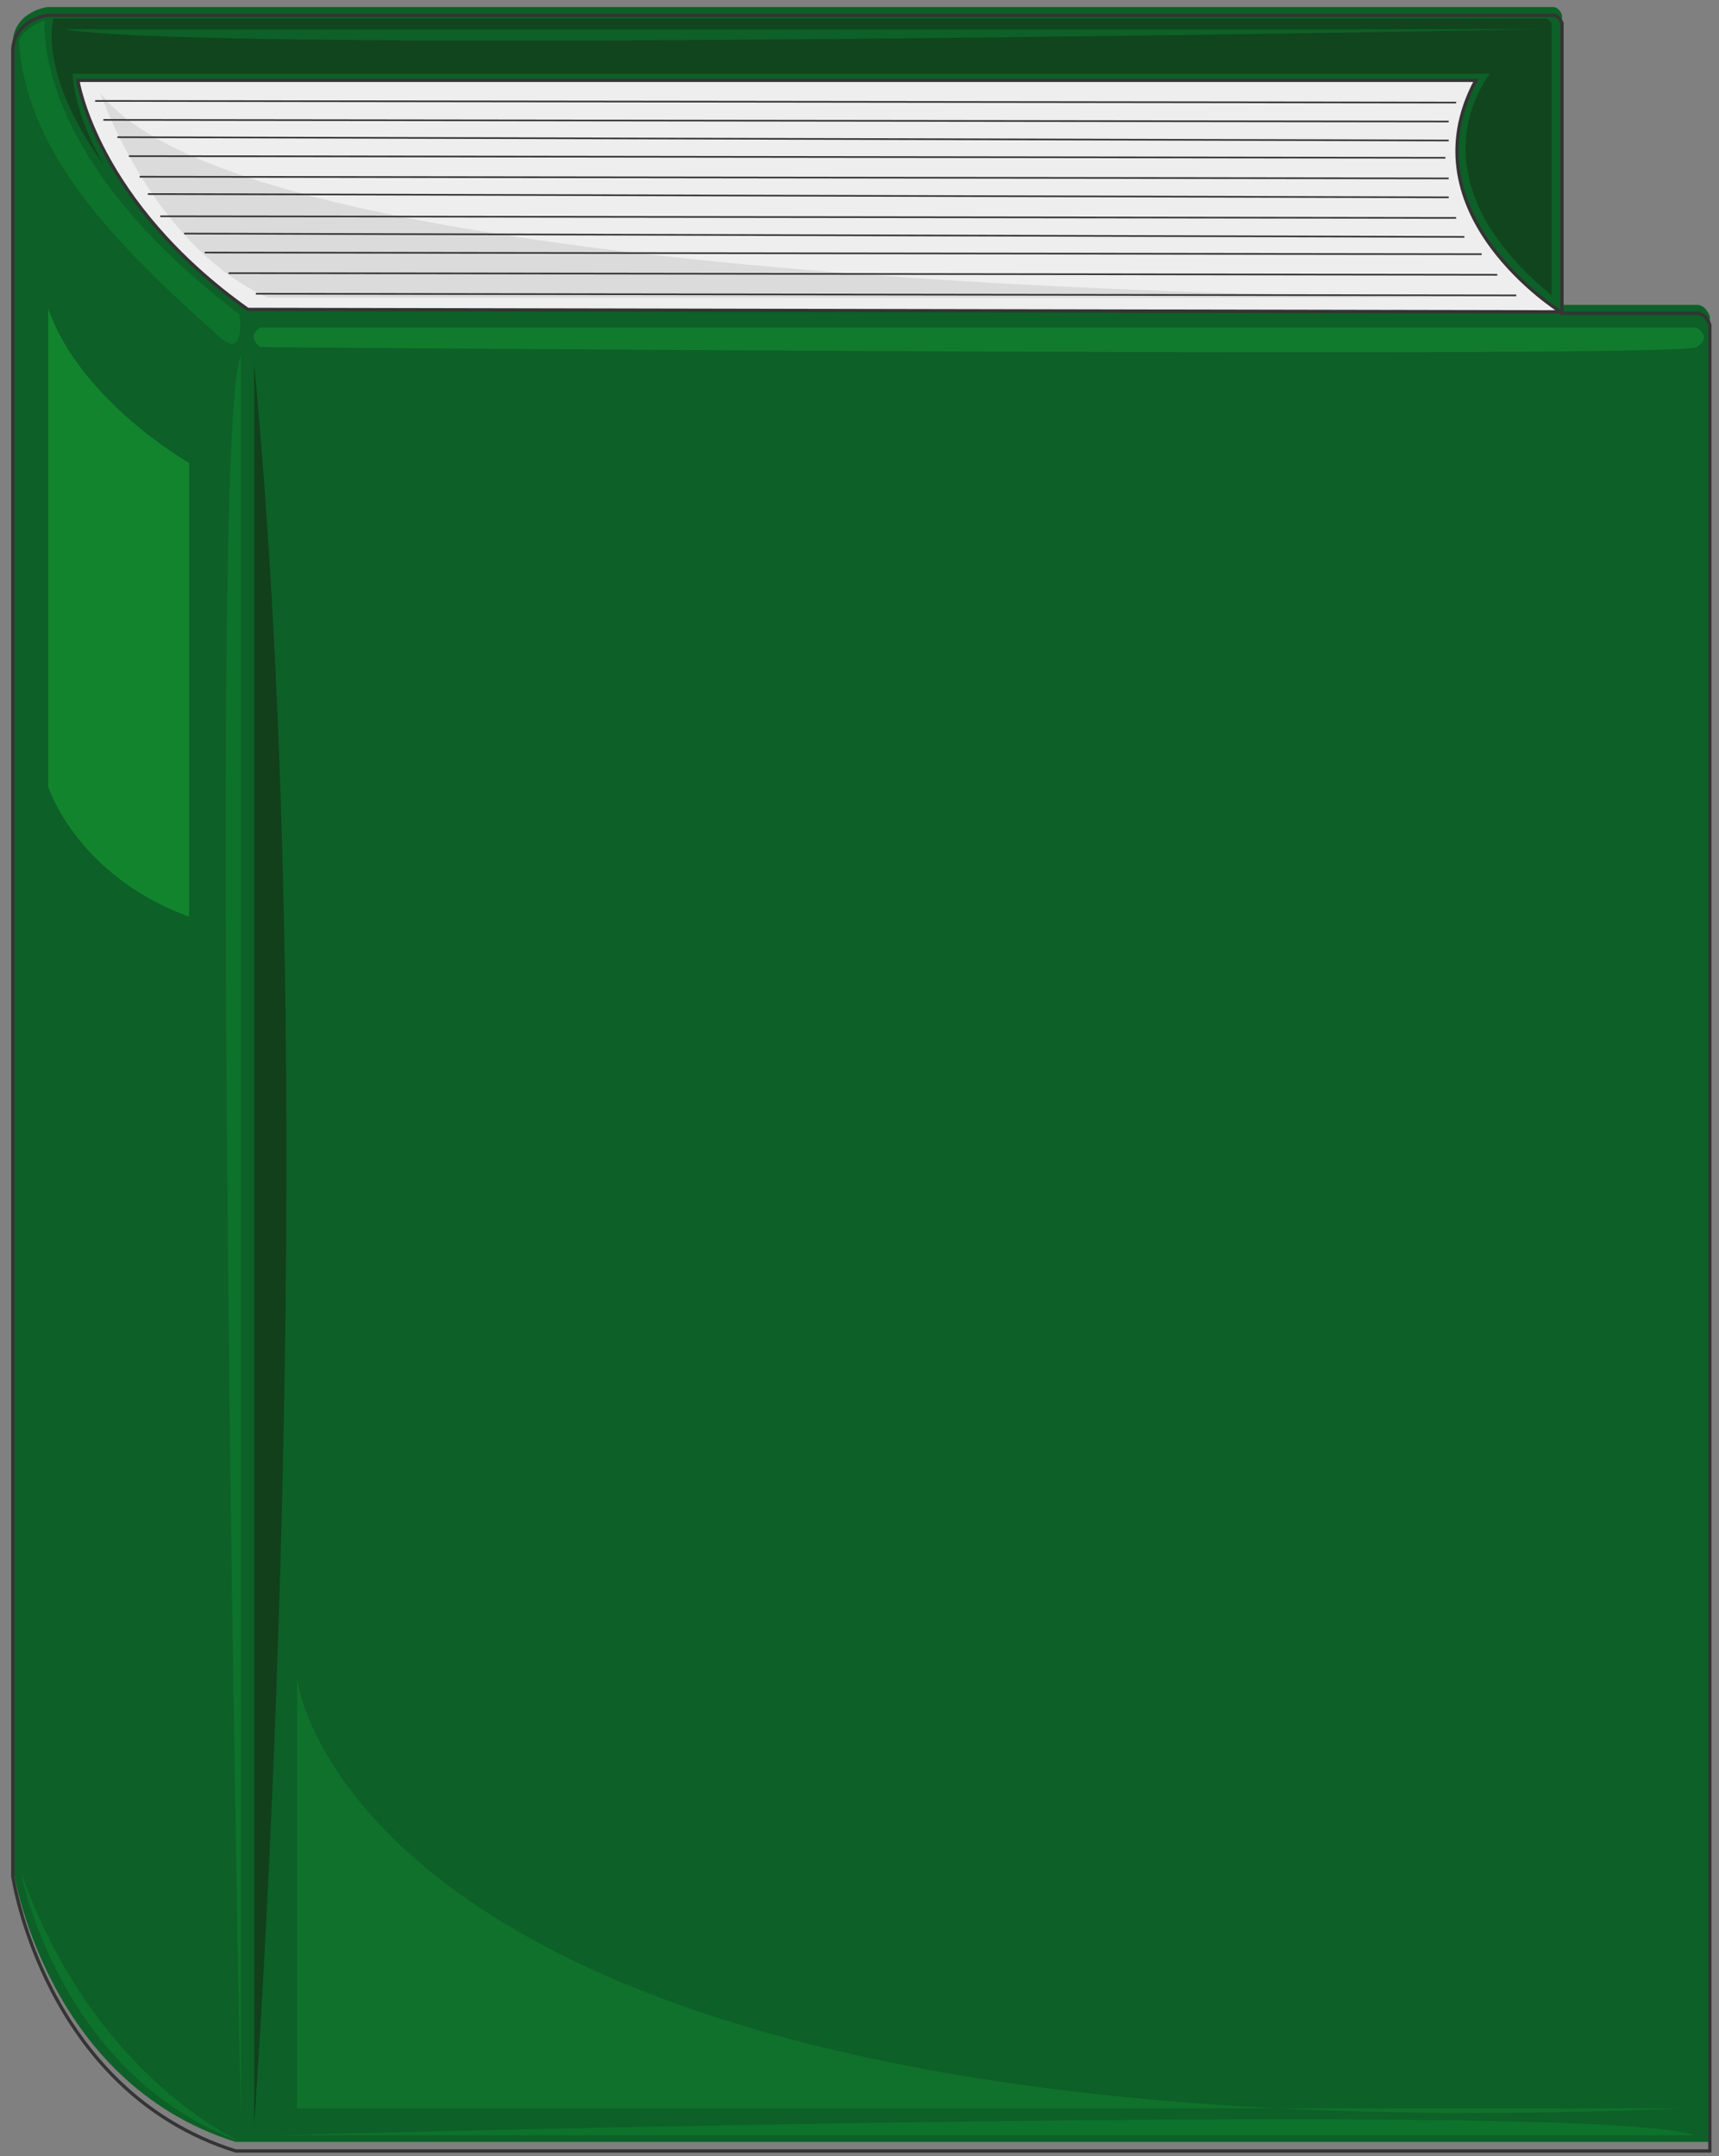 <svg xmlns="http://www.w3.org/2000/svg" version="1.0" viewBox="0 0 166.828 209.235"><rect x="0" y="0" width="166.828" height="209.235" fill="#808080" stroke="none"/><defs><clipPath clipPathUnits="userSpaceOnUse" id="a"><path d="M.4 0h166.619v209.393H.399z"/></clipPath></defs><path d="M150.709.68H4.617S1.5 1.06 1.24 3.938V181.19s3.018 20.808 21.627 26.644H165.94V30.701s-.36-1.119-1.239-1.119h-13.112V1.44s-.26-.76-.88-.76z" fill="#0d6027" fill-rule="evenodd"/><path clip-path="url(#a)" d="M150.709 1.48H4.617S1.5 1.858 1.24 4.736V182.05s3.018 20.807 21.627 26.664H165.94V31.52s-.36-1.12-1.239-1.12h-13.112V2.24s-.26-.76-.88-.76" fill="none" stroke="#343434" stroke-width=".32" stroke-miterlimit="8"/><path d="M151.468 30.262s-15.21-9.475-8.235-22.467H7.555s1.76 11.733 16.49 22.227l127.423.24z" fill="#efeeef" fill-rule="evenodd"/><path d="M151.468 30.262s-15.21-9.475-8.235-22.467H7.555s1.76 11.733 16.49 22.227l127.423.24z" fill="none" stroke="#343434" stroke-width=".32" stroke-miterlimit="8"/><path d="M24.665 35.299v170.856s7.036-96.641 0-170.856z" fill="#12401b" fill-rule="evenodd"/><path d="M4.677 29.942v46.412s2.778 8.615 13.672 12.592V44.913S7.815 38.936 4.677 29.942z" fill="#12842e" fill-rule="evenodd"/><path d="M2.039 181.69s3.658 19.648 21.347 26.144c0 0-14.311-6.236-21.347-26.144z" fill="#0d722b" fill-rule="evenodd"/><path d="M150.589 28.663V2.299s-.24-.5-.62-.5H5.197s-1.64 5.117 4.857 14.191c0 0-2.858-4.857-2.998-8.834h137.556s-8.235 9.834 5.977 21.507z" fill="#11451d" fill-rule="evenodd"/><path d="M6.196 2.838H149.63s-130.04 2.479-143.433 0z" fill="#0d6027" fill-rule="evenodd"/><path d="M25.245 31.78H164.64s1.62.9 0 1.9c-1.499 1.139-139.395 0-139.395 0s-1.38-1 0-1.9z" fill="#117b2d" fill-rule="evenodd"/><path d="M4.357 1.959S2.738 14.93 23.246 30.502c0 0 .62 4.477-1.879 2.238C11.353 23.906 2.598 14.931 1.859 4.217 1.719 2.958 4.357 1.96 4.357 1.96zM23.386 34.5v171.655s-3.358-165.04 0-171.656zM164.42 207.194H26.664s128.782-3.517 137.756 0z" fill="#0d722b" fill-rule="evenodd"/><path clip-path="url(#a)" d="M163.46 204.576H28.824v-41.675s5.376 47.252 134.638 41.675z" fill="#0f712b" fill-rule="evenodd"/><path d="M39.536 56.086h3.878c2.258 0 3.757.14 4.517.26 1.12.24 2.119.88 2.878 1.739.74.88 1.12 1.999 1.12 3.238 0 1.12-.26 1.999-.76 2.858-.62.76-1.24 1.38-2.239 1.879-.88.36-2.258.62-3.877.62l7.115 9.074H49.67l-7.116-9.074h-1.14v9.074h-1.878V56.086zm1.879 1.999v6.596h3.518c1.239 0 2.238-.12 2.858-.36.64-.26 1.14-.64 1.52-1.14.359-.619.499-1.119.499-1.858 0-.62-.14-1.24-.5-1.74a3.214 3.214 0 0 0-1.379-1.238c-.64-.26-1.64-.26-2.998-.26h-3.518zm14.751-1.999h11.353v1.779h-9.334v6.296h9.094v2.019h-9.094v7.575h9.094v2H56.166v-19.67zm33.02 3.638-1.48 1.24c-.879-1.12-1.878-2-3.117-2.62-1.26-.5-2.499-.859-3.998-.859-1.479 0-2.978.36-4.237 1.12-1.36.739-2.359 1.858-3.098 3.098-.76 1.239-1.14 2.738-1.14 4.217 0 2.499.88 4.477 2.499 6.096 1.619 1.62 3.618 2.359 6.116 2.359 2.738 0 5.097-1.12 6.976-3.218l1.479 1.12c-.98 1.358-2.239 2.218-3.598 2.977a12.8 12.8 0 0 1-4.997.98c-3.358 0-6.096-1.1-8.095-3.478-1.619-1.859-2.498-4.218-2.498-6.956 0-2.858.999-5.217 3.118-7.196 1.998-1.998 4.497-2.998 7.475-2.998 1.879 0 3.498.38 4.997 1.12 1.48.64 2.738 1.739 3.598 2.998zm3.998-3.638h11.273v1.779h-9.255v6.296h9.255v2.019h-9.255v7.575h9.255v2H93.184v-19.67zm12.792 1.779v-1.779h10.793v1.779h-4.517v17.89h-1.999v-17.89h-4.277zm11.673 0v-1.779h10.793v1.779h-4.517v17.89h-1.999v-17.89h-4.277zm13.671-1.779h11.274v1.779h-9.255v6.296h9.255v2.019h-9.255v7.575h9.255v2H131.32v-19.67zm12.793 16.05 1.739-.98c1.099 2.1 2.458 3.219 3.937 3.219.76 0 1.36-.12 1.86-.5.619-.24.978-.74 1.358-1.239.24-.5.38-1.12.38-1.619 0-.62-.14-1.36-.62-1.979-.62-.88-1.739-1.859-3.338-3.118-1.599-1.24-2.598-2.099-2.958-2.718-.74-.88-1.12-1.88-1.12-2.998 0-.86.26-1.6.62-2.36.38-.619.98-1.238 1.74-1.598.739-.38 1.479-.64 2.338-.64.98 0 1.839.26 2.578.76.88.36 1.62 1.24 2.599 2.478l-1.6 1.24c-.739-.98-1.358-1.62-1.858-1.98-.62-.26-1.1-.499-1.719-.499-.74 0-1.479.24-1.979.74s-.74 1.119-.74 1.739c0 .5.12.88.38 1.239.12.5.48.88.86 1.379.24.24 1.1.86 2.578 1.979 1.62 1.239 2.839 2.358 3.458 3.358.62 1 .86 1.999.86 2.858 0 1.5-.48 2.738-1.6 3.738-.979 1.12-2.338 1.599-3.817 1.599-1.24 0-2.339-.36-3.218-.98-.98-.62-1.839-1.619-2.718-3.118z" fill="#0d6027" fill-rule="evenodd"/><path d="M57.205 55.606h11.273v1.78h-9.254v6.295h9.015v2.02h-9.015v7.575h9.015v1.998H57.205V55.606zm32.94 3.638-1.599 1.12c-.74-1-1.859-1.88-2.978-2.5-1.24-.499-2.478-.859-3.977-.859-1.48 0-2.979.36-4.218 1.12-1.36.74-2.358 1.859-3.098 3.098-.74 1.24-1.12 2.738-1.12 4.217 0 2.499.74 4.478 2.48 6.097 1.618 1.619 3.597 2.358 6.075 2.358 2.739 0 5.097-1.12 6.836-3.218l1.6 1.12c-.98 1.359-2.22 2.218-3.598 2.978-1.48.62-3.099.98-4.957.98-3.338 0-6.077-1.1-8.056-3.479-1.619-1.859-2.498-4.217-2.498-6.956 0-2.858 1-5.336 2.978-7.195 2.119-1.999 4.597-2.998 7.576-2.998 1.858 0 3.477.38 4.957 1.119 1.499.64 2.618 1.739 3.597 2.998zm16.63-1.859v-1.779h10.874v1.78h-4.298v17.888h-2.018V57.385h-4.558zm11.833 0v-1.779h10.874v1.78h-4.538v17.888h-2.019V57.385h-4.317zm13.672-1.779h11.353v1.78h-9.334v6.295h9.334v2.02h-9.334v7.575h9.334v1.998H132.28V55.606z" fill="#0d6027" fill-rule="evenodd"/><path d="M9.714 8.995s5.017 14.79 16.27 19.887h121.487S25.365 29.622 9.714 8.995z" fill="#dbdbdb" fill-rule="evenodd"/><path d="m9.234 9.794 132.08.16m-131.28 1.679 130.56.16M11.393 13.312l129.202.32M12.512 15.15l127.763.16M13.552 17.15l127.043.16M14.351 18.829l126.244.32M15.55 20.987l125.764.16M17.87 22.666l124.244.32M19.868 24.505l123.925.16M22.187 26.504l123.125.16M24.825 28.503l122.326.16" fill="none" stroke="#343434" stroke-width=".16" stroke-miterlimit="8"/></svg>